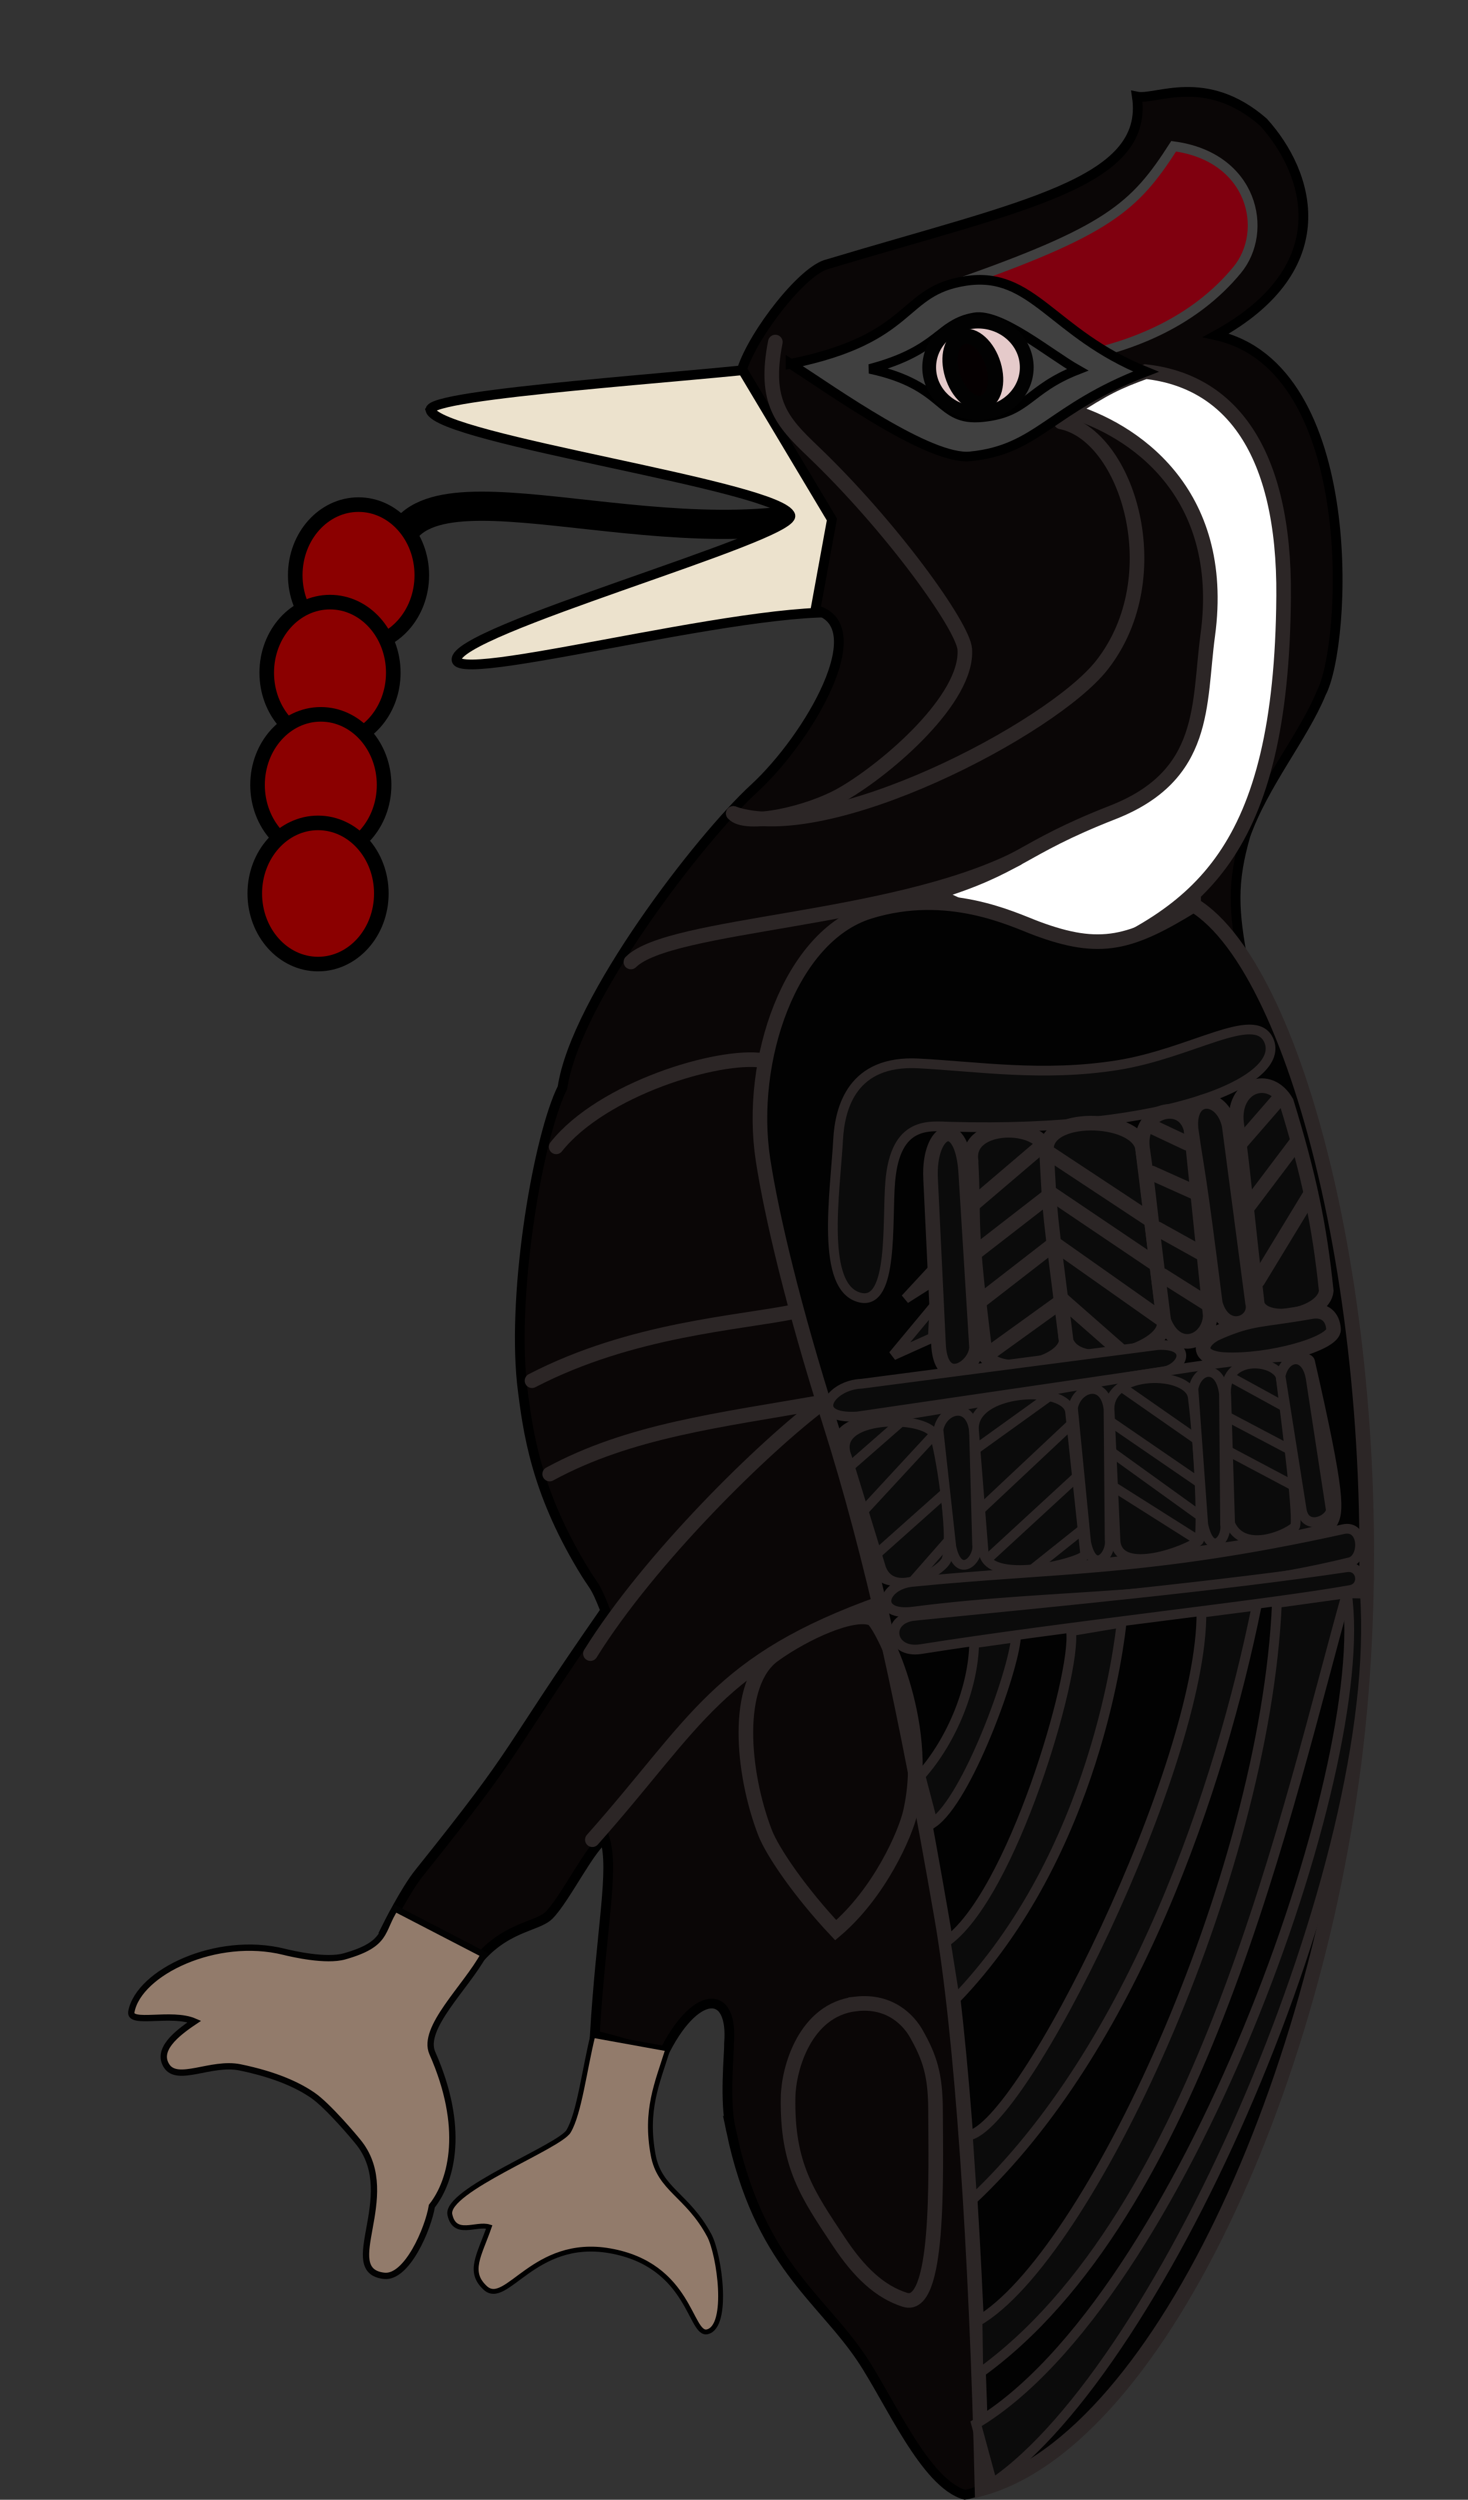 <?xml version="1.0" encoding="UTF-8" standalone="no"?>
<!-- Created with Inkscape (http://www.inkscape.org/) -->

<svg
   xmlns:dc="http://purl.org/dc/elements/1.1/"
   xmlns:cc="http://creativecommons.org/ns#"
   xmlns:rdf="http://www.w3.org/1999/02/22-rdf-syntax-ns#"
   xmlns:svg="http://www.w3.org/2000/svg"
   xmlns="http://www.w3.org/2000/svg"
   xmlns:sodipodi="http://sodipodi.sourceforge.net/DTD/sodipodi-0.dtd"
   xmlns:inkscape="http://www.inkscape.org/namespaces/inkscape"
   width="301.625mm"
   height="513.556mm"
   viewBox="0 0 301.625 513.556"
   version="1.1"
   id="svg8"
   inkscape:version="0.92.1 15371"
   sodipodi:docname="woodpecker.svg">
  <rect x="0" y="0" width="301.625" height="513.556" fill="#333333" stroke="none"/>
  <defs
     id="defs2" />
  <sodipodi:namedview
     id="base"
     pagecolor="#ffffff"
     bordercolor="#666666"
     borderopacity="1.0"
     inkscape:pageopacity="0.0"
     inkscape:pageshadow="2"
     inkscape:zoom="0.70710678"
     inkscape:cx="791.09628"
     inkscape:cy="953.45623"
     inkscape:document-units="mm"
     inkscape:current-layer="layer6"
     showgrid="false"
     inkscape:pagecheckerboard="true"
     inkscape:window-width="3104"
     inkscape:window-height="1770"
     inkscape:window-x="96"
     inkscape:window-y="30"
     inkscape:window-maximized="1"
     inkscape:measure-start="-869.369,709.959"
     inkscape:measure-end="-824.592,571.629"
     fit-margin-top="0"
     fit-margin-left="0"
     fit-margin-right="0"
     fit-margin-bottom="0" />
  <g
     inkscape:groupmode="layer"
     id="layer6"
     inkscape:label="berries"
     style="display:inline"
     transform="translate(427.491,122.176)">
    <path
       style="fill:none;stroke:#000000;stroke-width:6;stroke-linecap:butt;stroke-linejoin:miter;stroke-miterlimit:4;stroke-dasharray:none;stroke-opacity:1"
       d="m -260.804,-15.964 c -39.185,7.437 -89.338,-16.501 -85.234,12.851"
       id="path4545"
       inkscape:connector-curvature="0"
       sodipodi:nodetypes="cc" />
    <ellipse
       style="fill:#8b0000;fill-opacity:1;fill-rule:nonzero;stroke:#000000;stroke-width:2.996;stroke-linecap:round;stroke-linejoin:miter;stroke-miterlimit:4;stroke-dasharray:none;stroke-dashoffset:0;stroke-opacity:1;paint-order:normal"
       id="path4537"
       cx="-353.826"
       cy="-4.006"
       rx="13.002"
       ry="14.502" />
    <ellipse
       ry="14.502"
       rx="13.002"
       cy="16.027"
       cx="-359.685"
       id="ellipse4539"
       style="fill:#8b0000;fill-opacity:1;fill-rule:nonzero;stroke:#000000;stroke-width:2.996;stroke-linecap:round;stroke-linejoin:miter;stroke-miterlimit:4;stroke-dasharray:none;stroke-dashoffset:0;stroke-opacity:1;paint-order:normal" />
    <ellipse
       style="fill:#8b0000;fill-opacity:1;fill-rule:nonzero;stroke:#000000;stroke-width:2.996;stroke-linecap:round;stroke-linejoin:miter;stroke-miterlimit:4;stroke-dasharray:none;stroke-dashoffset:0;stroke-opacity:1;paint-order:normal"
       id="ellipse4541"
       cx="-361.574"
       cy="39.083"
       rx="13.002"
       ry="14.502" />
    <ellipse
       ry="14.502"
       rx="13.002"
       cy="61.384"
       cx="-362.141"
       id="ellipse4543"
       style="fill:#8b0000;fill-opacity:1;fill-rule:nonzero;stroke:#000000;stroke-width:2.996;stroke-linecap:round;stroke-linejoin:miter;stroke-miterlimit:4;stroke-dasharray:none;stroke-dashoffset:0;stroke-opacity:1;paint-order:normal" />
  </g>
  <g
     inkscape:groupmode="layer"
     id="layer2"
     inkscape:label="body"
     style="display:inline"
     transform="translate(427.491,122.176)">
    <path
       style="display:inline;fill:#ece2cd;fill-opacity:1;stroke:#000000;stroke-width:2;stroke-linecap:round;stroke-linejoin:miter;stroke-miterlimit:4;stroke-dasharray:none;stroke-opacity:1"
       d="m -339.031,-37.889 c -1.122,-3.401 55.479,-6.916 72.564,-9.154 l 17.373,51.65 c -14.235,-5.428 -83.781,14.065 -84.591,8.82 -0.919,-5.952 69.476,-25.264 68.592,-29.69 -1.864,-6.056 -71.949,-15.598 -73.938,-21.626 z"
       id="path4568"
       inkscape:connector-curvature="0"
       sodipodi:nodetypes="sccscs" />
    <path
       style="display:inline;fill:#0a0606;fill-opacity:1;stroke:#000000;stroke-width:2;stroke-linecap:butt;stroke-linejoin:miter;stroke-miterlimit:4;stroke-dasharray:none;stroke-opacity:1"
       d="m -277.286,315.515 c 5.692,27.273 18.399,34.253 26.831,46.845 5.83,8.707 13.05,25.705 21.213,28.001 16.756,-2.4 44.867,-56.484 54.207,-76.573 11.486,-24.704 18.965,-37.769 23.826,-64.523 5.68,-44.354 5.956,-68.496 1.168,-97.651 -5.322,-32.41 -8.416,-50.232 -21.879,-75.416 -2.218,-11.415 -2.428,-17.112 0.332,-26.726 3.696,-10.488 11.973,-20.441 15.559,-29.261 5.227,-9.721 8.335,-66.868 -21.62,-73.5 25.346,-13.907 19.206,-33.353 9.744,-43.794 -11.901,-10.36 -22.096,-4.454 -25.998,-5.258 2.647,17.809 -23.617,22.411 -63.466,34.411 -5.021,1.085 -15.176,14.095 -17.649,21.598 l 18.46,30.876 -3.395,18.58 c 12.188,3.057 -1.277,26.266 -12.568,36.664 -11.04,10.127 -36.692,43.305 -39.401,61.486 -4.898,9.78 -10.334,41.141 -8.348,60.6 1.209,10.437 2.969,22.146 12.25,37.744 2.787,4.723 2.596,3.202 4.908,9.093 -21.862,31.412 -16.307,26.507 -38.216,53.848 -2.884,3.552 -6.725,11.277 -6.725,11.277 4.354,-0.414 17.206,3.518 18.02,7.565 6.091,-7.877 12.845,-7.605 15.347,-10.106 3.365,-3.364 8.858,-14.674 11.466,-15.705 1.984,6.427 -0.756,18.393 -2.069,40.408 5.251,1.132 13.942,4.079 13.942,4.079 6.449,-13.47 14.613,-14.017 13.642,-2.419 0.061,2.333 -1.008,11.744 0.419,17.856 z"
       id="path4547"
       inkscape:connector-curvature="0"
       sodipodi:nodetypes="ccccccccccccccccccccccccsccccc" />
    <path
       style="display:inline;fill:#927b6b;fill-opacity:1;stroke:#020202;stroke-width:1.3;stroke-linecap:butt;stroke-linejoin:miter;stroke-miterlimit:4;stroke-dasharray:none;stroke-opacity:1"
       d="m -400.503,291.12 c 1.508,-8.084 17.467,-15.761 31.371,-12.315 1.749,0.434 8.637,2.017 12.431,0.938 8.969,-2.55 7.423,-5.256 10.402,-9.821 l 18.226,9.438 c -3.639,6.704 -12.864,15.106 -10.587,20.253 6.72,15.189 4.126,26.073 -0.095,31.432 -0.748,4.627 -5.115,14.847 -9.803,14.331 -9.521,-1.05 3.204,-16.269 -5.031,-27.11 -0.866,-1.139 -6.498,-7.823 -9.623,-9.97 -2.909,-1.999 -7.439,-4.194 -14.967,-5.746 -5.911,-1.219 -12.874,3.245 -15.107,-0.339 -2.019,-3.24 1.835,-6.478 5.746,-9.087 -4.699,-2.038 -13.478,0.756 -12.963,-2.005 z"
       id="path4487"
       inkscape:connector-curvature="0"
       sodipodi:nodetypes="cssccscssssscsc" />
    <path
       style="display:inline;fill:#927b6b;fill-opacity:1;stroke:#000000;stroke-width:1;stroke-linecap:butt;stroke-linejoin:miter;stroke-miterlimit:4;stroke-dasharray:none;stroke-opacity:1"
       d="m -305.673,295.981 c -1.693,6.793 -2.793,16.014 -4.995,19.694 -1.94,3.243 -25.446,12.214 -24.388,17.139 0.993,4.624 5.39,1.67 8.085,2.506 -2.03,5.837 -4.444,9.177 -0.835,12.528 4.37,4.058 9.978,-10.337 25.591,-7.617 16.655,2.901 16.462,17.541 20.079,16.638 4.519,-1.128 2.468,-15.901 0.368,-19.811 -4.486,-8.352 -10.215,-9.37 -11.526,-16.537 -1.68,-9.184 0.783,-14.566 3.04,-21.749 z"
       id="path4489"
       inkscape:connector-curvature="0"
       sodipodi:nodetypes="csscssssscc" />
  </g>
  <g
     inkscape:groupmode="layer"
     id="layer9"
     inkscape:label="leg borders">
    <path
       transform="translate(427.491,122.176)"
       style="display:inline;fill:none;stroke:#2c2626;stroke-width:3;stroke-linecap:round;stroke-linejoin:miter;stroke-miterlimit:4;stroke-dasharray:none;stroke-opacity:1"
       d="m -306.18,217.549 c 12.131,-19.518 35.743,-42.66 47.91,-51.704"
       id="path4741"
       inkscape:connector-curvature="0"
       sodipodi:nodetypes="cc" />
    <path
       transform="translate(427.491,122.176)"
       style="display:inline;fill:none;stroke:#2c2626;stroke-width:3;stroke-linecap:round;stroke-linejoin:miter;stroke-miterlimit:4;stroke-dasharray:none;stroke-opacity:1"
       d="m -305.783,255.781 c 21.518,-24.225 25.614,-36.63 59.531,-48.683"
       id="path4743"
       inkscape:connector-curvature="0"
       sodipodi:nodetypes="cc" />
  </g>
  <g
     inkscape:groupmode="layer"
     id="layer7"
     inkscape:label="trace"
     style="display:none"
     transform="translate(427.491,122.176)" />
  <g
     inkscape:groupmode="layer"
     id="layer3"
     inkscape:label="red crest"
     style="display:inline"
     transform="translate(427.491,122.176)">
    <path
       style="display:inline;fill:#80000f;fill-opacity:1;stroke:#404040;stroke-width:2;stroke-linecap:butt;stroke-linejoin:miter;stroke-miterlimit:4;stroke-dasharray:none;stroke-opacity:1"
       d="m -231.983,-63.495 c 32.318,-11.236 37.595,-16.127 45.641,-28.632 16.374,2.198 19.614,17.458 13.04,25.419 -8.71,10.547 -21.198,15.655 -33.356,17.954 z"
       id="path4496"
       inkscape:connector-curvature="0"
       sodipodi:nodetypes="ccscc" />
  </g>
  <g
     inkscape:groupmode="layer"
     id="layer5"
     inkscape:label="white stripe"
     style="display:inline"
     transform="translate(427.491,122.176)">
    <path
       sodipodi:nodetypes="sccssccs"
       inkscape:connector-curvature="0"
       id="path4526"
       d="m -163.749,0.326 c -0.406,52.95 -17.559,65.066 -43.608,75.819 -1.084,-2.066 -22.484,-11.982 -28.524,-14.771 18.001,-5.455 17.641,-9.069 36.982,-16.633 19.547,-7.644 17.64,-22.223 19.558,-36.383 4.036,-29.794 -15.787,-42.445 -28.357,-46.151 7.208,-4.69 9.685,-5.887 15.592,-8.032 17.295,1.91 28.588,16.085 28.357,46.151 z"
       style="fill:#ffffff;fill-opacity:1;stroke:#2c2626;stroke-width:3;stroke-linecap:butt;stroke-linejoin:miter;stroke-miterlimit:4;stroke-dasharray:none;stroke-opacity:1" />
  </g>
  <g
     inkscape:label="detail"
     inkscape:groupmode="layer"
     id="layer1"
     style="display:inline"
     transform="translate(427.491,122.176)">
    <path
       style="fill:none;fill-opacity:1;stroke:#2c2626;stroke-width:3;stroke-linecap:round;stroke-linejoin:miter;stroke-miterlimit:4;stroke-dasharray:none;stroke-opacity:1"
       d="m -209.499,-35.496 c 13.579,2.654 22.685,31.689 8.448,49.919 -10.299,13.188 -56.686,37.239 -75.769,30.515"
       id="path4595"
       inkscape:connector-curvature="0"
       sodipodi:nodetypes="csc" />
    <path
       style="fill:none;fill-opacity:1;stroke:#2c2626;stroke-width:3;stroke-linecap:round;stroke-linejoin:miter;stroke-miterlimit:4;stroke-dasharray:none;stroke-opacity:1"
       d="m -268.184,-51.904 c -2.42,12.216 1.365,16.392 7.6,22.339 16.231,15.481 30.987,36.054 31.321,40.763 0.714,10.089 -15.713,24.323 -24.988,29.709 -7.123,4.136 -20.18,6.909 -22.569,4.03"
       id="path4593"
       inkscape:connector-curvature="0"
       sodipodi:nodetypes="csssc" />
    <path
       style="fill:#020202;fill-opacity:1;stroke:#2c2626;stroke-width:3;stroke-linecap:round;stroke-linejoin:miter;stroke-miterlimit:4;stroke-dasharray:none;stroke-opacity:1"
       d="m -182.24,63.743 c -12.906,7.95 -19.095,9.721 -32.284,4.8 -4.787,-1.786 -18.13,-8.447 -34.315,-3.454 -16.328,5.037 -25.015,30.628 -21.878,51.011 1.749,11.367 6.148,30.092 13.703,53.89 8.742,27.537 15.589,58.879 23.03,101.908 4.109,23.762 7.141,68.013 8.266,117.195 37.183,-10.391 71.861,-88.497 77.889,-163.059 6.028,-74.562 -12.382,-148.856 -34.411,-162.29 z"
       id="path4597"
       inkscape:connector-curvature="0"
       sodipodi:nodetypes="cssssscsc" />
    <path
       style="fill:#0b0b0b;fill-opacity:1;stroke:#2c2626;stroke-width:2;stroke-linecap:butt;stroke-linejoin:miter;stroke-miterlimit:4;stroke-dasharray:none;stroke-opacity:1"
       d="m -166.852,91.458 c -2.973,-6.178 -15.839,2.796 -31.081,5.206 -15.241,2.41 -28.67,0.26 -40.888,-0.369 -13.496,-0.696 -16.097,8.959 -16.466,15.66 -0.602,10.916 -3.743,30.617 4.606,32.472 6.822,1.516 5.42,-15.663 6.103,-23.836 1.052,-12.603 8.091,-11.405 12.436,-11.285 45.16,1.247 69.243,-9.634 65.29,-17.848 z"
       id="path4599"
       inkscape:connector-curvature="0"
       sodipodi:nodetypes="ssssssss" />
    <path
       style="fill:#0b0b0b;fill-opacity:1;stroke:#2c2626;stroke-width:3;stroke-linecap:butt;stroke-linejoin:miter;stroke-miterlimit:4;stroke-dasharray:none;stroke-opacity:1"
       d="m -236.287,120.015 1.612,33.624 c 0.269,9.801 7.633,5.293 7.83,1.036 l -2.188,-35.466 c -0.629,-12.729 -7.775,-9.86 -7.254,0.806 z"
       id="path4601"
       inkscape:connector-curvature="0"
       sodipodi:nodetypes="ccccc" />
    <path
       style="fill:#0b0b0b;fill-opacity:1;stroke:#2c2626;stroke-width:3;stroke-linecap:butt;stroke-linejoin:miter;stroke-miterlimit:4;stroke-dasharray:none;stroke-opacity:1"
       d="m -227.997,116.1 c -0.907,-7.785 14.427,-7.77 15.545,-1.727 l 4.03,39.036 c -0.66,4.696 -13.072,7.641 -16.582,2.994 -3.599,-28.559 -2.226,-25.832 -2.994,-40.302 z"
       id="path4603"
       inkscape:connector-curvature="0"
       sodipodi:nodetypes="ccccc" />
    <path
       sodipodi:nodetypes="ccccc"
       inkscape:connector-curvature="0"
       id="path4605"
       d="m -212.451,114.372 c -0.907,-7.785 18.227,-7.425 19.691,-0.806 l 4.376,35.581 c 1.527,5.732 -17.333,11.326 -20.036,4.261 -3.599,-28.559 -3.263,-24.565 -4.03,-39.036 z"
       style="fill:#0b0b0b;fill-opacity:1;stroke:#2c2626;stroke-width:3;stroke-linecap:butt;stroke-linejoin:miter;stroke-miterlimit:4;stroke-dasharray:none;stroke-opacity:1" />
    <path
       style="fill:#0b0b0b;fill-opacity:1;stroke:#2c2626;stroke-width:3;stroke-linecap:butt;stroke-linejoin:miter;stroke-miterlimit:4;stroke-dasharray:none;stroke-opacity:1"
       d="m -192.761,113.566 c -0.907,-7.785 8.555,-10.188 10.018,-3.57 l 3.915,38.115 c -0.2,5.387 -6.854,8.102 -9.557,1.036 -3.599,-28.559 -3.032,-26.177 -4.376,-35.581 z"
       id="path4607"
       inkscape:connector-curvature="0"
       sodipodi:nodetypes="ccccc" />
    <path
       sodipodi:nodetypes="ccccc"
       inkscape:connector-curvature="0"
       id="path4609"
       d="m -182.743,109.997 c -0.907,-7.785 6.338,-7.597 7.801,-0.979 l 4.808,36.445 c 1.067,4.235 -5.76,6.951 -7.657,0.115 -3.599,-28.559 -3.608,-26.177 -4.951,-35.581 z"
       style="fill:#0b0b0b;fill-opacity:1;stroke:#2c2626;stroke-width:3;stroke-linecap:butt;stroke-linejoin:miter;stroke-miterlimit:4;stroke-dasharray:none;stroke-opacity:1" />
    <path
       sodipodi:nodetypes="ccccc"
       inkscape:connector-curvature="0"
       id="path4613"
       d="m -173.416,108.615 c -0.907,-7.785 6.712,-10.534 10.248,-4.376 4.612,15.013 6.794,25.295 8.176,38.805 -0.545,5.041 -12.612,7.181 -14.163,2.764 -2.447,-21.189 -2.917,-27.789 -4.261,-37.193 z"
       style="fill:#0b0b0b;fill-opacity:1;stroke:#2c2626;stroke-width:3;stroke-linecap:butt;stroke-linejoin:miter;stroke-miterlimit:4;stroke-dasharray:none;stroke-opacity:1" />
    <path
       style="fill:#0b0b0b;fill-opacity:1;stroke:#2c2626;stroke-width:2;stroke-linecap:square;stroke-linejoin:miter;stroke-miterlimit:4;stroke-dasharray:none;stroke-opacity:1"
       d="m -235.712,138.439 -5.757,6.218 5.988,-3.8 z"
       id="path4617"
       inkscape:connector-curvature="0"
       sodipodi:nodetypes="cccc" />
    <path
       style="fill:#0b0b0b;fill-opacity:1;stroke:#2c2626;stroke-width:2;stroke-linecap:round;stroke-linejoin:miter;stroke-miterlimit:4;stroke-dasharray:none;stroke-opacity:1"
       d="m -235.481,146.039 -8.521,10.248 8.176,-3.685 z"
       id="path4619"
       inkscape:connector-curvature="0"
       sodipodi:nodetypes="cccc" />
    <path
       style="fill:#0b0b0b;fill-opacity:1;stroke:#2c2626;stroke-width:3;stroke-linecap:round;stroke-linejoin:miter;stroke-miterlimit:4;stroke-dasharray:none;stroke-opacity:1"
       d="m -227.766,125.427 14.797,-12.609"
       id="path4623"
       inkscape:connector-curvature="0" />
    <path
       style="fill:#0b0b0b;fill-opacity:1;stroke:#2c2626;stroke-width:3;stroke-linecap:round;stroke-linejoin:miter;stroke-miterlimit:4;stroke-dasharray:none;stroke-opacity:1"
       d="m -227.363,135.387 15.891,-12.321"
       id="path4625"
       inkscape:connector-curvature="0" />
    <path
       style="fill:#0b0b0b;fill-opacity:1;stroke:#2c2626;stroke-width:3;stroke-linecap:round;stroke-linejoin:miter;stroke-miterlimit:4;stroke-dasharray:none;stroke-opacity:1"
       d="m -226.73,145.636 15.891,-12.321"
       id="path4627"
       inkscape:connector-curvature="0" />
    <path
       style="fill:#0b0b0b;fill-opacity:1;stroke:#2c2626;stroke-width:3;stroke-linecap:round;stroke-linejoin:miter;stroke-miterlimit:4;stroke-dasharray:none;stroke-opacity:1"
       d="m -209.112,144.945 -15.891,11.457"
       id="path4629"
       inkscape:connector-curvature="0" />
    <path
       style="fill:#0b0b0b;fill-opacity:1;stroke:#2c2626;stroke-width:3;stroke-linecap:round;stroke-linejoin:miter;stroke-miterlimit:4;stroke-dasharray:none;stroke-opacity:1"
       d="m -212.451,114.372 21.015,13.876"
       id="path4631"
       inkscape:connector-curvature="0" />
    <path
       style="fill:#0b0b0b;fill-opacity:1;stroke:#2c2626;stroke-width:3;stroke-linecap:round;stroke-linejoin:miter;stroke-miterlimit:4;stroke-dasharray:none;stroke-opacity:1"
       d="m -211.473,123.066 21.591,14.566"
       id="path4633"
       inkscape:connector-curvature="0" />
    <path
       style="fill:#0b0b0b;fill-opacity:1;stroke:#2c2626;stroke-width:3;stroke-linecap:round;stroke-linejoin:miter;stroke-miterlimit:4;stroke-dasharray:none;stroke-opacity:1"
       d="M -188.385,149.148 -210.839,133.315"
       id="path4635"
       inkscape:connector-curvature="0" />
    <path
       style="fill:#0b0b0b;fill-opacity:1;stroke:#2c2626;stroke-width:3;stroke-linecap:butt;stroke-linejoin:miter;stroke-miterlimit:4;stroke-dasharray:none;stroke-opacity:1"
       d="m -209.112,144.945 12.263,10.767"
       id="path4637"
       inkscape:connector-curvature="0" />
    <path
       style="fill:#0b0b0b;fill-opacity:1;stroke:#2c2626;stroke-width:3;stroke-linecap:round;stroke-linejoin:miter;stroke-miterlimit:4;stroke-dasharray:none;stroke-opacity:1"
       d="m -178.943,145.981 -9.673,-6.103"
       id="path4639"
       inkscape:connector-curvature="0"
       sodipodi:nodetypes="cc" />
    <path
       style="fill:#0b0b0b;fill-opacity:1;stroke:#2c2626;stroke-width:3;stroke-linecap:round;stroke-linejoin:miter;stroke-miterlimit:4;stroke-dasharray:none;stroke-opacity:1"
       d="m -179.461,135.963 -10.248,-5.7"
       id="path4641"
       inkscape:connector-curvature="0"
       sodipodi:nodetypes="cc" />
    <path
       style="fill:#0b0b0b;fill-opacity:1;stroke:#2c2626;stroke-width:3;stroke-linecap:round;stroke-linejoin:miter;stroke-miterlimit:4;stroke-dasharray:none;stroke-opacity:1"
       d="m -181.246,123.124 -9.615,-4.318"
       id="path4643"
       inkscape:connector-curvature="0"
       sodipodi:nodetypes="cc" />
    <path
       style="fill:#0b0b0b;fill-opacity:1;stroke:#2c2626;stroke-width:3;stroke-linecap:round;stroke-linejoin:miter;stroke-miterlimit:4;stroke-dasharray:none;stroke-opacity:1"
       d="m -183.549,112.703 -8.06,-3.8"
       id="path4645"
       inkscape:connector-curvature="0"
       sodipodi:nodetypes="cc" />
    <path
       style="fill:#0b0b0b;fill-opacity:1;stroke:#2c2626;stroke-width:3;stroke-linecap:round;stroke-linejoin:miter;stroke-miterlimit:4;stroke-dasharray:none;stroke-opacity:1"
       d="m -172.782,112.876 8.464,-9.73"
       id="path4647"
       inkscape:connector-curvature="0" />
    <path
       style="fill:#0b0b0b;fill-opacity:1;stroke:#2c2626;stroke-width:3;stroke-linecap:round;stroke-linejoin:miter;stroke-miterlimit:4;stroke-dasharray:none;stroke-opacity:1"
       d="m -171.17,125.887 10.076,-13.357"
       id="path4649"
       inkscape:connector-curvature="0" />
    <path
       style="fill:#0b0b0b;fill-opacity:1;stroke:#2c2626;stroke-width:3;stroke-linecap:round;stroke-linejoin:miter;stroke-miterlimit:4;stroke-dasharray:none;stroke-opacity:1"
       d="m -169.04,140.915 10.882,-17.906"
       id="path4651"
       inkscape:connector-curvature="0"
       sodipodi:nodetypes="cc" />
    <path
       style="fill:#0b0b0b;fill-opacity:1;stroke:#2c2626;stroke-width:2;stroke-linecap:butt;stroke-linejoin:miter;stroke-miterlimit:4;stroke-dasharray:none;stroke-opacity:1"
       d="m -250.451,162.102 c -6.528,0.226 -10.978,7.318 -0.921,6.736 l 63.217,-9.27 c 3.879,-0.96 5.637,-5.732 -1.439,-5.412 z"
       id="path4655"
       inkscape:connector-curvature="0"
       sodipodi:nodetypes="ccccc" />
    <path
       style="fill:#0b0b0b;fill-opacity:1;stroke:#2c2626;stroke-width:3;stroke-linecap:butt;stroke-linejoin:miter;stroke-miterlimit:4;stroke-dasharray:none;stroke-opacity:1"
       d="m -177.1,151.508 c -4.124,1.771 -4.811,5.334 1.209,5.642 9.087,0.466 22.57,-3.247 22.397,-6.218 -0.148,-2.533 -1.756,-4.132 -4.606,-3.627 -10.416,1.845 -11.985,1.191 -19,4.203 z"
       id="path4657"
       inkscape:connector-curvature="0"
       sodipodi:nodetypes="sssss" />
    <path
       style="fill:#0b0b0b;fill-opacity:1;stroke:#2c2626;stroke-width:2;stroke-linecap:butt;stroke-linejoin:miter;stroke-miterlimit:4;stroke-dasharray:none;stroke-opacity:1"
       d="m -249.357,169.702 c -6.343,1.264 -6.322,4.603 -5.873,5.815 l 7.312,24.066 c 1.22,3.33 3.862,3.151 7.888,3.224 2.201,0.485 83.809,-8.02 86.214,-11.84 1.531,-2.43 1.857,-5.583 -4.516,-33.472 -1.318,-4.381 -60.963,7.791 -91.026,12.206 z"
       id="path4659"
       inkscape:connector-curvature="0"
       sodipodi:nodetypes="ccccscc" />
    <path
       style="fill:#0b0b0b;fill-opacity:1;stroke:#2c2626;stroke-width:2;stroke-linecap:butt;stroke-linejoin:miter;stroke-miterlimit:4;stroke-dasharray:none;stroke-opacity:1"
       d="m -235.539,172.523 c -1.92,-4.082 -21.475,-4.047 -17.963,4.548 l 7.082,23.03 c 2.556,6.538 12.737,0.272 13.415,-1.9 1.585,-5.076 -1.555,-23.625 -2.533,-25.678 z"
       id="path4661"
       inkscape:connector-curvature="0"
       sodipodi:nodetypes="cccsc" />
    <path
       style="fill:#0b0b0b;fill-opacity:1;stroke:#2c2626;stroke-width:2;stroke-linecap:butt;stroke-linejoin:miter;stroke-miterlimit:4;stroke-dasharray:none;stroke-opacity:1"
       d="m -227.363,171.775 c -0.749,-6.243 -6.506,-4.581 -7.312,-0.23 l 2.648,24.066 c 1.459,6.893 5.759,2.63 5.297,-0.518 z"
       id="path4663"
       inkscape:connector-curvature="0"
       sodipodi:nodetypes="ccccc" />
    <path
       style="fill:#0b0b0b;fill-opacity:1;stroke:#2c2626;stroke-width:2;stroke-linecap:butt;stroke-linejoin:miter;stroke-miterlimit:4;stroke-dasharray:none;stroke-opacity:1"
       d="m -225.406,196.589 -1.958,-24.815 c -0.834,-8.666 19.339,-9.591 19.748,-3.8 l 3.109,29.248 c -0.787,1.67 -20.175,6.516 -20.9,-0.633 z"
       id="path4665"
       inkscape:connector-curvature="0"
       sodipodi:nodetypes="ccccc" />
    <path
       sodipodi:nodetypes="ccccc"
       inkscape:connector-curvature="0"
       id="path4667"
       d="m -199.727,167.284 c -0.749,-6.243 -6.506,-4.581 -7.312,-0.23 l 2.706,27.636 c 1.459,6.893 5.298,2.572 4.836,-0.576 z"
       style="fill:#0b0b0b;fill-opacity:1;stroke:#2c2626;stroke-width:2;stroke-linecap:butt;stroke-linejoin:miter;stroke-miterlimit:4;stroke-dasharray:none;stroke-opacity:1" />
    <path
       sodipodi:nodetypes="ccccc"
       inkscape:connector-curvature="0"
       id="path4671"
       d="m -198.288,194.517 -1.209,-26.715 c -0.834,-8.666 16.691,-8.555 17.1,-2.764 1.324,10.575 2.042,28.191 1.209,29.306 -2.226,1.958 -16.376,7.322 -17.1,0.173 z"
       style="fill:#0b0b0b;fill-opacity:1;stroke:#2c2626;stroke-width:2;stroke-linecap:butt;stroke-linejoin:miter;stroke-miterlimit:4;stroke-dasharray:none;stroke-opacity:1" />
    <path
       style="fill:#0b0b0b;fill-opacity:1;stroke:#2c2626;stroke-width:2;stroke-linecap:butt;stroke-linejoin:miter;stroke-miterlimit:4;stroke-dasharray:none;stroke-opacity:1"
       d="m -176.006,164.175 c -0.749,-6.243 -5.469,-5.387 -6.276,-1.036 l 2.015,27.866 c 1.459,6.893 4.952,3.148 4.491,0 z"
       id="path4673"
       inkscape:connector-curvature="0"
       sodipodi:nodetypes="ccccc" />
    <path
       style="fill:#0b0b0b;fill-opacity:1;stroke:#2c2626;stroke-width:2;stroke-linecap:butt;stroke-linejoin:miter;stroke-miterlimit:4;stroke-dasharray:none;stroke-opacity:1"
       d="m -174.74,190.861 -0.798,-26.096 c -0.834,-8.666 9.659,-7.85 11.162,-4.218 1.324,10.575 3.77,29.832 2.936,30.946 -2.226,1.958 -10.704,5.336 -13.3,-0.633 z"
       id="path4675"
       inkscape:connector-curvature="0"
       sodipodi:nodetypes="ccccc" />
    <path
       sodipodi:nodetypes="ccccc"
       inkscape:connector-curvature="0"
       id="path4677"
       d="m -158.101,161.584 c -0.749,-6.243 -5.469,-5.387 -6.276,-1.036 l 4.347,27.492 c 0.71,4.216 5.615,2.284 5.988,0.058 z"
       style="fill:#0b0b0b;fill-opacity:1;stroke:#2c2626;stroke-width:2;stroke-linecap:butt;stroke-linejoin:miter;stroke-miterlimit:4;stroke-dasharray:none;stroke-opacity:1" />
    <path
       style="fill:#0b0b0b;fill-opacity:1;stroke:#2c2626;stroke-width:2;stroke-linecap:butt;stroke-linejoin:miter;stroke-miterlimit:4;stroke-dasharray:none;stroke-opacity:1"
       d="m -253.099,179.317 10.594,-9.27"
       id="path4679"
       inkscape:connector-curvature="0" />
    <path
       style="fill:#0b0b0b;fill-opacity:1;stroke:#2c2626;stroke-width:2;stroke-linecap:butt;stroke-linejoin:miter;stroke-miterlimit:4;stroke-dasharray:none;stroke-opacity:1"
       d="m -250.393,188.587 14.854,-16.063"
       id="path4681"
       inkscape:connector-curvature="0" />
    <path
       style="fill:#0b0b0b;fill-opacity:1;stroke:#2c2626;stroke-width:2;stroke-linecap:butt;stroke-linejoin:miter;stroke-miterlimit:4;stroke-dasharray:none;stroke-opacity:1"
       d="m -247.917,197.568 14.279,-12.724"
       id="path4683"
       inkscape:connector-curvature="0" />
    <path
       style="fill:#0b0b0b;fill-opacity:1;stroke:#2c2626;stroke-width:2;stroke-linecap:butt;stroke-linejoin:miter;stroke-miterlimit:4;stroke-dasharray:none;stroke-opacity:1"
       d="m -232.603,194.344 -7.427,8.464"
       id="path4685"
       inkscape:connector-curvature="0" />
    <path
       style="fill:#0b0b0b;fill-opacity:1;stroke:#2c2626;stroke-width:2;stroke-linecap:butt;stroke-linejoin:miter;stroke-miterlimit:4;stroke-dasharray:none;stroke-opacity:1"
       d="m -227.133,175.632 15.372,-11.054"
       id="path4687"
       inkscape:connector-curvature="0"
       sodipodi:nodetypes="cc" />
    <path
       style="fill:#0b0b0b;fill-opacity:1;stroke:#2c2626;stroke-width:2;stroke-linecap:butt;stroke-linejoin:miter;stroke-miterlimit:4;stroke-dasharray:none;stroke-opacity:1"
       d="m -206.982,170.047 -19.863,18.654"
       id="path4689"
       inkscape:connector-curvature="0" />
    <path
       style="fill:#0b0b0b;fill-opacity:1;stroke:#2c2626;stroke-width:2;stroke-linecap:butt;stroke-linejoin:miter;stroke-miterlimit:4;stroke-dasharray:none;stroke-opacity:1"
       d="m -225.118,198.605 18.885,-17.388"
       id="path4691"
       inkscape:connector-curvature="0" />
    <path
       style="fill:#0b0b0b;fill-opacity:1;stroke:#2c2626;stroke-width:2;stroke-linecap:butt;stroke-linejoin:miter;stroke-miterlimit:4;stroke-dasharray:none;stroke-opacity:1"
       d="m -205.37,192.271 -10.248,8.176"
       id="path4693"
       inkscape:connector-curvature="0"
       sodipodi:nodetypes="cc" />
    <path
       style="fill:#0b0b0b;fill-opacity:1;stroke:#2c2626;stroke-width:2;stroke-linecap:butt;stroke-linejoin:miter;stroke-miterlimit:4;stroke-dasharray:none;stroke-opacity:1"
       d="m -196.676,163.023 15.2,10.594"
       id="path4695"
       inkscape:connector-curvature="0" />
    <path
       style="fill:#0b0b0b;fill-opacity:1;stroke:#2c2626;stroke-width:2;stroke-linecap:butt;stroke-linejoin:miter;stroke-miterlimit:4;stroke-dasharray:none;stroke-opacity:1"
       d="m -199.267,169.932 17.963,12.321"
       id="path4697"
       inkscape:connector-curvature="0" />
    <path
       style="fill:#0b0b0b;fill-opacity:1;stroke:#2c2626;stroke-width:2;stroke-linecap:butt;stroke-linejoin:miter;stroke-miterlimit:4;stroke-dasharray:none;stroke-opacity:1"
       d="m -199.324,175.978 18.539,13.357"
       id="path4699"
       inkscape:connector-curvature="0" />
    <path
       style="fill:#0b0b0b;fill-opacity:1;stroke:#2c2626;stroke-width:2;stroke-linecap:butt;stroke-linejoin:miter;stroke-miterlimit:4;stroke-dasharray:none;stroke-opacity:1"
       d="m -199.036,183.059 17.848,11.285"
       id="path4701"
       inkscape:connector-curvature="0" />
    <path
       style="fill:#0b0b0b;fill-opacity:1;stroke:#2c2626;stroke-width:2;stroke-linecap:butt;stroke-linejoin:miter;stroke-miterlimit:4;stroke-dasharray:none;stroke-opacity:1"
       d="m -174.797,160.663 11.227,6.161"
       id="path4703"
       inkscape:connector-curvature="0" />
    <path
       style="fill:#0b0b0b;fill-opacity:1;stroke:#2c2626;stroke-width:2;stroke-linecap:butt;stroke-linejoin:miter;stroke-miterlimit:4;stroke-dasharray:none;stroke-opacity:1"
       d="m -175.834,168.608 13.415,7.082"
       id="path4705"
       inkscape:connector-curvature="0" />
    <path
       style="fill:#0b0b0b;fill-opacity:1;stroke:#2c2626;stroke-width:2;stroke-linecap:butt;stroke-linejoin:miter;stroke-miterlimit:4;stroke-dasharray:none;stroke-opacity:1"
       d="m -175.719,175.632 14.969,7.945"
       id="path4707"
       inkscape:connector-curvature="0" />
    <path
       style="fill:#0b0b0b;fill-opacity:1;stroke:#2c2626;stroke-width:2;stroke-linecap:butt;stroke-linejoin:miter;stroke-miterlimit:4;stroke-dasharray:none;stroke-opacity:1"
       d="m -240.03,202.808 c -6.258,0.621 -7.979,7.17 0.23,6.103 29.821,-3.877 57.784,-2.301 89.644,-10.133 3.01,-0.74 2.997,-7.748 -1.324,-6.794 -39.959,8.825 -58.959,7.89 -88.55,10.824 z"
       id="path4709"
       inkscape:connector-curvature="0"
       sodipodi:nodetypes="sssss" />
    <path
       sodipodi:nodetypes="sssss"
       inkscape:connector-curvature="0"
       id="path4711"
       d="m -239.569,209.774 c -6.258,0.621 -5.1,7.861 1.267,6.851 29.701,-4.71 70.796,-9.037 88.262,-12.148 3.051,-0.543 2.441,-5.147 -0.806,-4.664 -25.339,3.774 -59.132,7.026 -88.723,9.96 z"
       style="fill:#0b0b0b;fill-opacity:1;stroke:#2c2626;stroke-width:2;stroke-linecap:butt;stroke-linejoin:miter;stroke-miterlimit:4;stroke-dasharray:none;stroke-opacity:1" />
    <path
       style="fill:#0b0b0b;fill-opacity:1;stroke:#2c2626;stroke-width:2;stroke-linecap:butt;stroke-linejoin:miter;stroke-miterlimit:4;stroke-dasharray:none;stroke-opacity:1"
       d="m -238.366,242.64 c 6.632,-7.417 10.883,-18.367 11.033,-27.226 l 8.59,-1.206 c -0.543,7.222 -10.044,33.321 -17.083,38.142 z"
       id="path4713"
       inkscape:connector-curvature="0"
       sodipodi:nodetypes="ccccc" />
    <path
       style="fill:#0b0b0b;fill-opacity:1;stroke:#2c2626;stroke-width:2;stroke-linecap:butt;stroke-linejoin:miter;stroke-miterlimit:4;stroke-dasharray:none;stroke-opacity:1"
       d="m -207.426,212.931 c 1.176,8.84 -12.195,54.494 -25.73,63.876 l 1.878,11.867 c 29.123,-30.071 33.913,-74.395 34.233,-77.494 z"
       id="path4715"
       inkscape:connector-curvature="0"
       sodipodi:nodetypes="ccccc" />
    <path
       style="fill:#0b0b0b;fill-opacity:1;stroke:#2c2626;stroke-width:2;stroke-linecap:butt;stroke-linejoin:miter;stroke-miterlimit:4;stroke-dasharray:none;stroke-opacity:1"
       d="m -180.637,209.144 c 0.159,31.325 -36.762,106.021 -47.999,107.438 l 0.896,13.231 c 33.229,-31.241 51.033,-85.386 58.462,-122.135 z"
       id="path4717"
       inkscape:connector-curvature="0"
       sodipodi:nodetypes="ccccc" />
    <path
       style="fill:#0b0b0b;fill-opacity:1;stroke:#2c2626;stroke-width:2;stroke-linecap:butt;stroke-linejoin:miter;stroke-miterlimit:4;stroke-dasharray:none;stroke-opacity:1"
       d="m -165.126,207.15 c -2.443,56.756 -39.092,134.767 -61.515,147.579 l 0.163,10.829 c 45.879,-32.698 63.804,-118.251 75.724,-160.404 z"
       id="path4719"
       inkscape:connector-curvature="0"
       sodipodi:nodetypes="ccccc" />
    <path
       style="fill:#0b0b0b;fill-opacity:1;stroke:#2c2626;stroke-width:2;stroke-linecap:butt;stroke-linejoin:miter;stroke-miterlimit:4;stroke-dasharray:none;stroke-opacity:1"
       d="m -226.937,375.77 c 42.13,-25.138 81.526,-134.212 76.182,-170.615 l 3.704,0.066 c 3.881,55.153 -41.384,158.946 -76.551,182.814 z"
       id="path4723"
       inkscape:connector-curvature="0"
       sodipodi:nodetypes="ccccc" />
    <path
       transform="translate(-1.125e-5,1.3125e-6)"
       style="display:inline;fill:none;stroke:#2c2626;stroke-width:3;stroke-linecap:round;stroke-linejoin:miter;stroke-miterlimit:4;stroke-dasharray:none;stroke-opacity:1"
       d="m -297.864,75.458 c 8.052,-7.983 53.294,-8.272 79.326,-21.235"
       id="path4725"
       inkscape:connector-curvature="0"
       sodipodi:nodetypes="cc" />
    <path
       transform="translate(-1.125e-5,1.3125e-6)"
       style="display:inline;fill:none;stroke:#2c2626;stroke-width:3;stroke-linecap:round;stroke-linejoin:miter;stroke-miterlimit:4;stroke-dasharray:none;stroke-opacity:1"
       d="m -313.215,113.437 c 9.465,-11.934 33.34,-19.103 42.42,-17.751"
       id="path4727"
       inkscape:connector-curvature="0"
       sodipodi:nodetypes="cc" />
    <path
       transform="translate(-1.125e-5,1.3125e-6)"
       style="display:inline;fill:none;stroke:#2c2626;stroke-width:3;stroke-linecap:round;stroke-linejoin:miter;stroke-miterlimit:4;stroke-dasharray:none;stroke-opacity:1"
       d="m -318.179,161.48 c 20.575,-10.661 42.552,-11.819 54.204,-14.251"
       id="path4729"
       inkscape:connector-curvature="0"
       sodipodi:nodetypes="cc" />
    <path
       transform="translate(-1.125e-5,1.3125e-6)"
       style="display:inline;fill:none;stroke:#2c2626;stroke-width:3;stroke-linecap:round;stroke-linejoin:miter;stroke-miterlimit:4;stroke-dasharray:none;stroke-opacity:1"
       d="m -314.554,180.657 c 16.399,-8.915 34.814,-11.045 56.284,-14.812"
       id="path4731"
       inkscape:connector-curvature="0"
       sodipodi:nodetypes="cc" />
    <path
       style="fill:none;stroke:#2c2626;stroke-width:3;stroke-linecap:butt;stroke-linejoin:miter;stroke-miterlimit:4;stroke-dasharray:none;stroke-opacity:1"
       d="m -268.476,217.813 c -8.152,5.84 -6.594,24.078 -1.852,36.446 1.57,4.096 7.413,12.53 14.552,20.108 8.958,-7.628 14.268,-19.649 15.319,-24.201 4.353,-18.85 -6.188,-39.145 -7.845,-39.828 -3.897,-1.607 -13.76,2.879 -20.174,7.474 z"
       id="path4737"
       inkscape:connector-curvature="0"
       sodipodi:nodetypes="sscsss" />
    <path
       style="fill:none;stroke:#2c2626;stroke-width:3;stroke-linecap:butt;stroke-linejoin:miter;stroke-miterlimit:4;stroke-dasharray:none;stroke-opacity:1"
       d="m -251.675,289.515 c -10.434,1.212 -13.787,13.292 -13.891,19.182 -0.246,14.036 4.046,20.032 10.451,29.699 4.176,6.303 8.449,10.292 13.56,11.906 7.097,2.241 6.345,-24.999 6.284,-39.026 -0.031,-7.141 -1.156,-10.718 -3.969,-15.677 -1.394,-2.458 -5.172,-6.929 -12.435,-6.085 z"
       id="path4739"
       inkscape:connector-curvature="0"
       sodipodi:nodetypes="sssssss" />
  </g>
  <g
     inkscape:groupmode="layer"
     id="layer4"
     inkscape:label="eye"
     style="display:inline"
     transform="translate(427.491,122.176)">
    <path
       style="fill:#404040;fill-opacity:1;stroke:#000000;stroke-width:1.983;stroke-linecap:butt;stroke-linejoin:miter;stroke-miterlimit:4;stroke-dasharray:none;stroke-opacity:1"
       d="m -265.059,-47.432 c 25.796,-5.225 22.451,-14.991 35.992,-17.03 13.843,-2.084 17.694,10.835 37.013,18.638 -19.802,7.583 -22.048,16.017 -36.085,17.408 -8.25,0.818 -27.535,-12.901 -36.92,-19.017 z"
       id="path4570"
       inkscape:connector-curvature="0"
       sodipodi:nodetypes="cscsc" />
    <path
       style="fill:#404040;fill-opacity:1;stroke:#000000;stroke-width:1.959;stroke-linecap:butt;stroke-linejoin:miter;stroke-miterlimit:4;stroke-dasharray:none;stroke-opacity:1"
       d="m -248.784,-46.391 c 14.395,-3.78 14.124,-9.324 21.482,-10.583 5.422,-0.928 15.53,7.56 21.21,10.772 -10.281,4.031 -10.166,8.782 -19.488,9.733 -9.368,0.956 -7.191,-6.52 -23.204,-9.922 z"
       id="path4572"
       inkscape:connector-curvature="0"
       sodipodi:nodetypes="cscsc" />
    <ellipse
       style="fill:#e5caca;fill-opacity:1;fill-rule:nonzero;stroke:#020202;stroke-width:2.834;stroke-linecap:round;stroke-linejoin:miter;stroke-miterlimit:4;stroke-dasharray:none;stroke-dashoffset:0;stroke-opacity:1;paint-order:normal"
       id="path4500"
       cx="-226.551"
       cy="-46.703"
       rx="10.025"
       ry="9.408" />
    <ellipse
       style="fill:#050001;fill-opacity:1;fill-rule:nonzero;stroke:#020202;stroke-width:3.117;stroke-linecap:round;stroke-linejoin:miter;stroke-miterlimit:4;stroke-dasharray:none;stroke-dashoffset:0;stroke-opacity:1;paint-order:normal"
       id="path4504"
       cx="-204.464"
       cy="-103.418"
       rx="4.341"
       ry="7.114"
       transform="matrix(0.966,-0.258,0.291,0.957,0,0)" />
  </g>
</svg>

